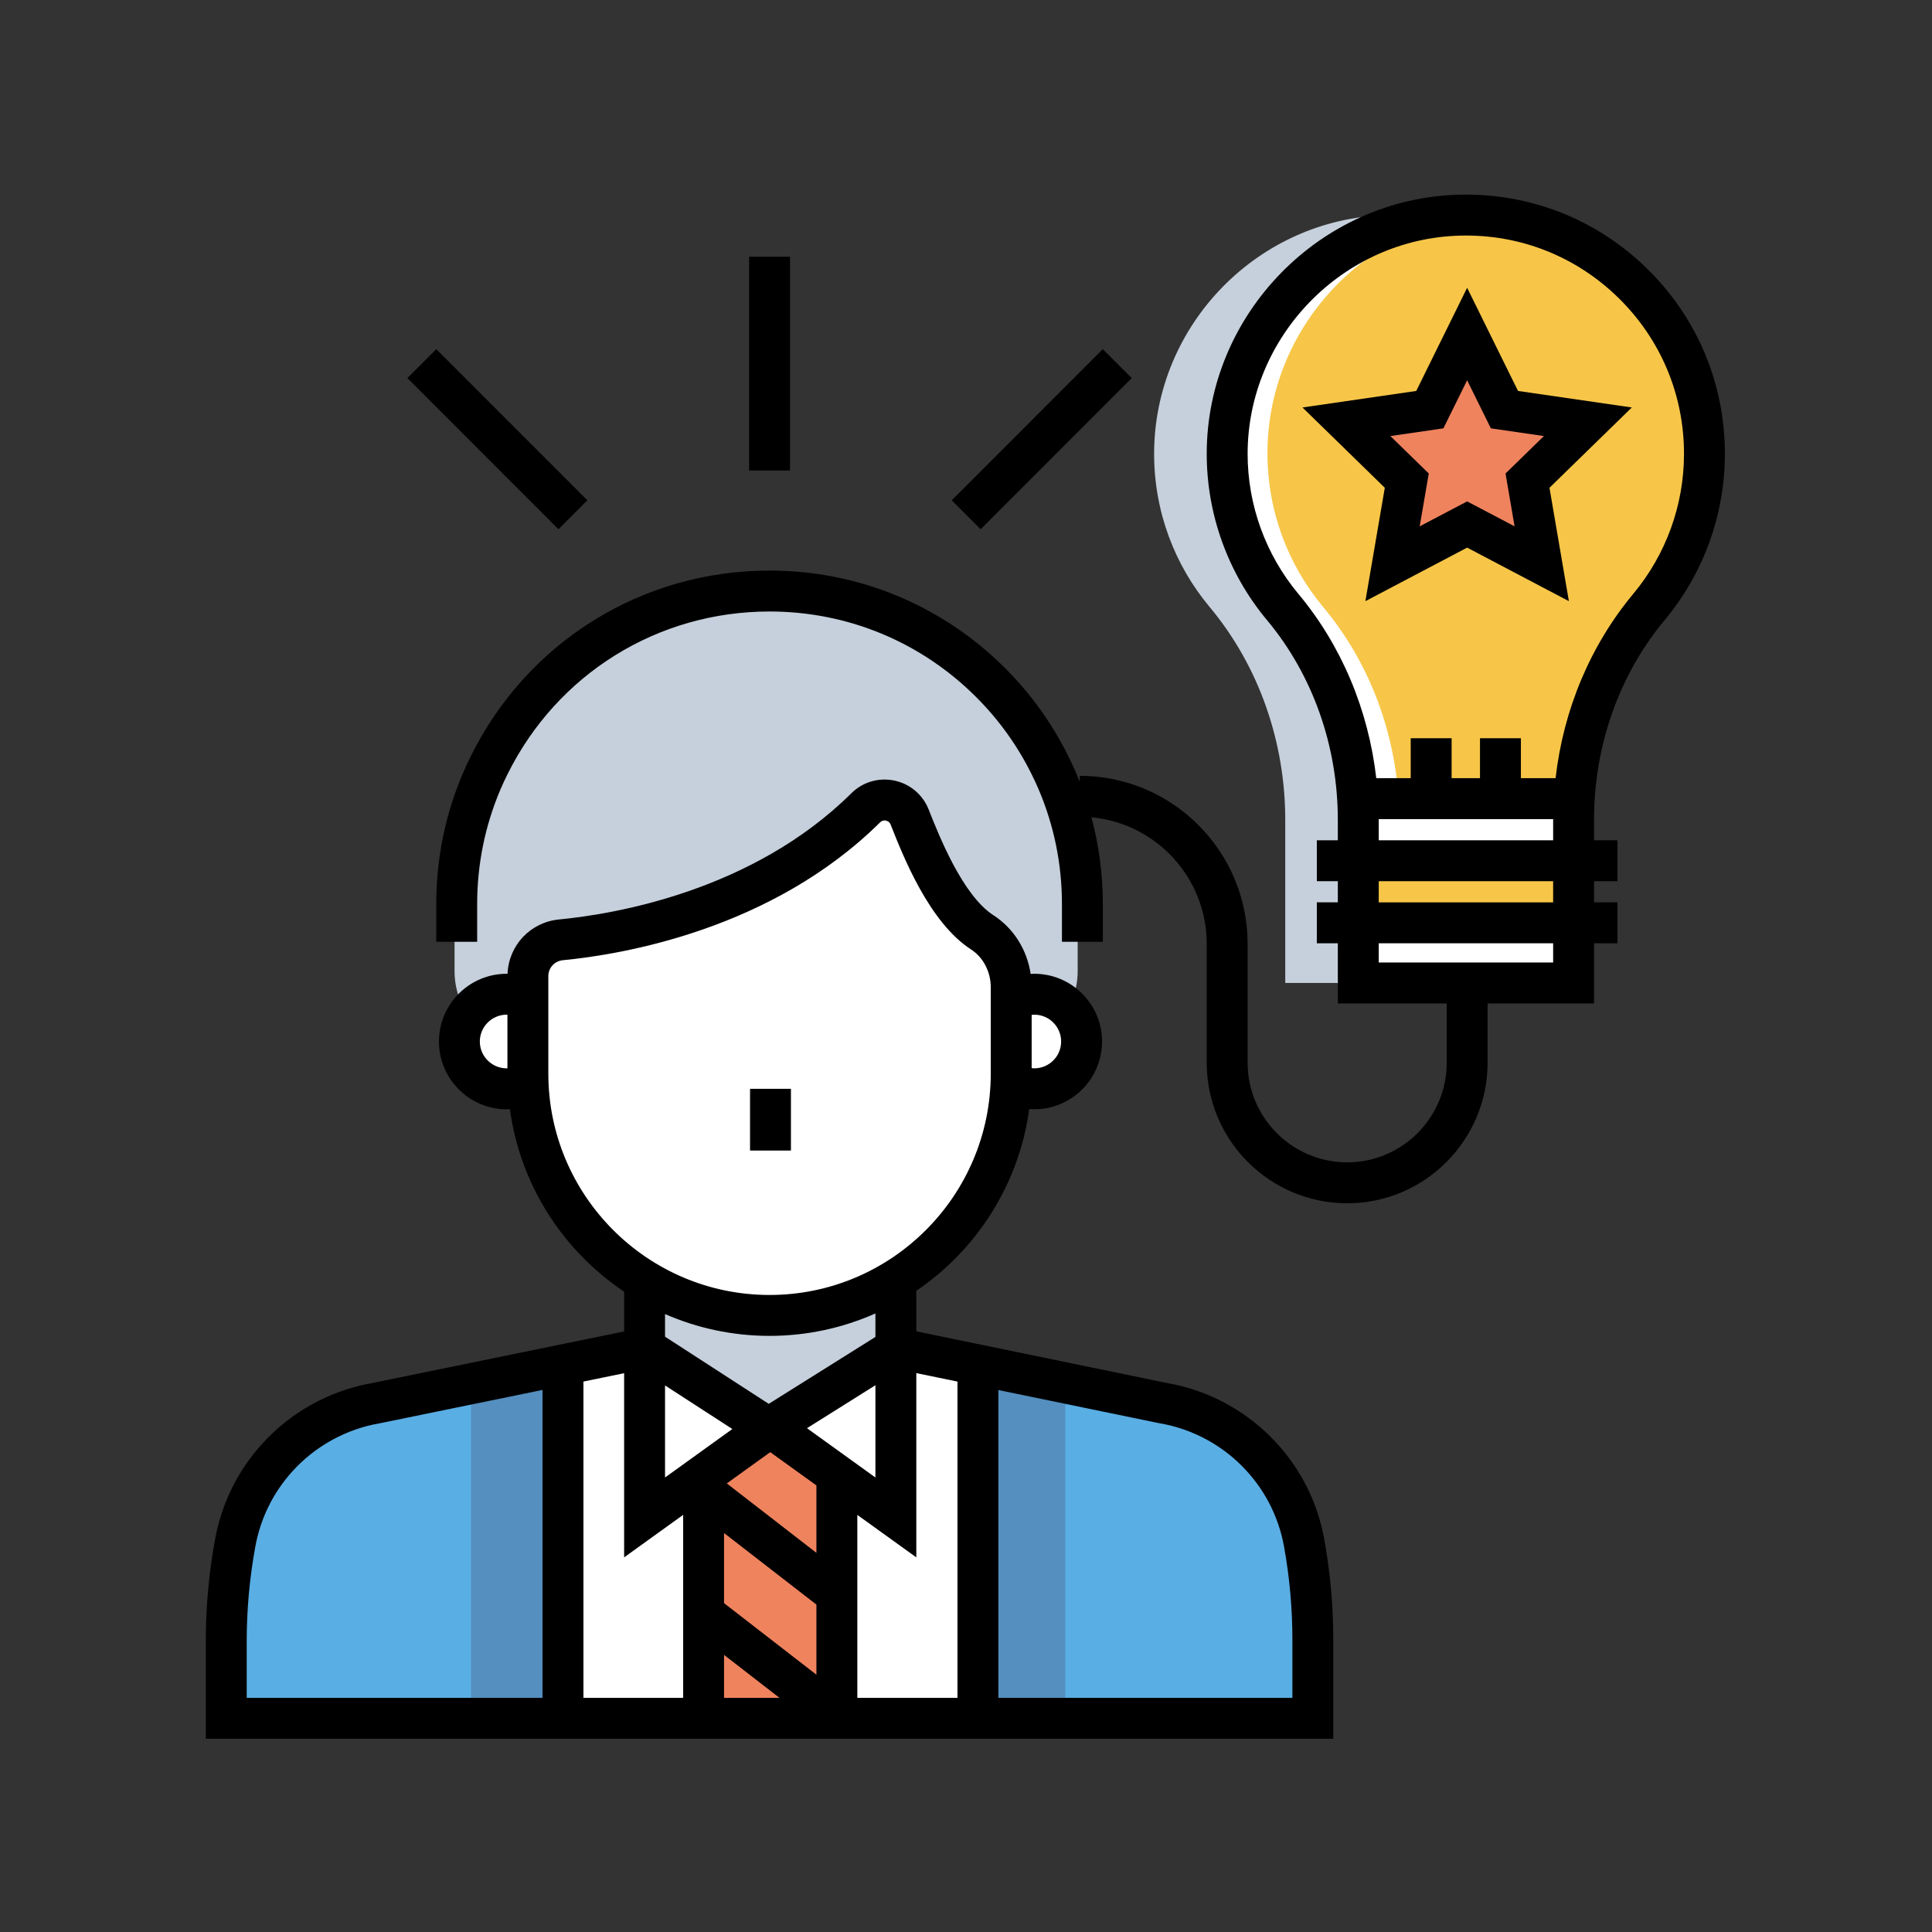 <svg xmlns="http://www.w3.org/2000/svg" xmlns:xlink="http://www.w3.org/1999/xlink" width="400" zoomAndPan="magnify" viewBox="0 0 300 300" height="400" preserveAspectRatio="xMidYMid meet" version="1.0"><rect x="0" y="0" width="300" height="300" fill="#333333" stroke="none"/><defs><clipPath id="da5e62fa90"><path d="M 31.801 121 L 208 121 L 208 270 L 31.801 270 Z M 31.801 121 " clip-rule="nonzero"/></clipPath></defs><path fill="#c6d0dc" d="M 199.574 152.633 L 199.574 127.34 C 199.574 115.281 195.547 103.488 187.82 94.238 C 182.441 87.797 179.211 79.508 179.211 70.461 C 179.223 50.449 195.383 33.879 215.375 33.41 C 236.25 32.918 253.324 49.699 253.324 70.477 C 253.324 79.508 250.098 87.785 244.734 94.219 C 237.02 103.465 233.008 115.242 233.008 127.285 L 233.008 152.633 Z M 199.574 152.633 " fill-opacity="1" fill-rule="nonzero"/><path fill="#59aee4" d="M 203.184 254.047 L 203.184 266.812 L 35.508 266.812 L 35.508 254.258 C 35.508 249.285 35.953 244.316 36.836 239.426 L 36.883 239.148 C 37.758 234.348 39.891 229.996 42.934 226.465 C 46.902 221.848 52.426 218.613 58.719 217.543 L 73.152 214.586 L 86.895 211.77 L 87.418 211.664 L 100.117 209.059 L 119.199 221.418 L 138.883 209.059 L 151.148 211.59 L 152.461 211.859 L 165.414 214.527 L 180.012 217.543 C 183.27 218.098 186.328 219.23 189.07 220.848 C 190.996 221.973 192.766 223.336 194.344 224.898 C 198.164 228.672 200.84 233.609 201.848 239.148 C 202.734 244.062 203.184 249.047 203.184 254.047 Z M 203.184 254.047 " fill-opacity="1" fill-rule="nonzero"/><path fill="#ffffff" d="M 152.461 211.859 L 152.461 266.812 L 86.895 266.812 L 86.895 211.77 L 100.117 209.059 L 118.871 221.207 L 119.199 221.418 L 119.754 221.07 L 138.883 209.059 Z M 152.461 211.859 " fill-opacity="1" fill-rule="nonzero"/><path fill="#c6d0dc" d="M 139.863 207.906 L 119.402 220.801 L 99.41 207.906 L 99.41 192.629 L 139.863 192.629 Z M 139.863 207.906 " fill-opacity="1" fill-rule="nonzero"/><path fill="#548fbf" d="M 87.418 211.664 L 87.418 266.812 L 73.152 266.812 L 73.152 214.59 L 86.895 211.77 Z M 87.418 211.664 " fill-opacity="1" fill-rule="nonzero"/><path fill="#548fbf" d="M 165.414 214.531 L 165.414 266.812 L 151.148 266.812 L 151.148 211.59 L 152.461 211.859 Z M 165.414 214.531 " fill-opacity="1" fill-rule="nonzero"/><path fill="#ef835e" d="M 130.371 229.289 L 130.371 266.812 L 108.305 266.812 L 108.305 229.289 L 118.699 221.34 L 118.871 221.207 L 119.406 220.801 L 119.754 221.07 L 120.062 221.309 Z M 130.371 229.289 " fill-opacity="1" fill-rule="nonzero"/><path fill="#c6d0dc" d="M 156.336 162.461 C 162.41 162.461 167.34 157.23 167.34 150.781 L 167.34 143.121 C 167.34 135.996 165.969 129.199 163.496 123.031 C 163.129 122.113 162.734 121.215 162.316 120.332 C 159.973 115.301 156.871 110.746 153.172 106.82 C 144.414 97.523 132.316 91.777 118.961 91.777 C 99.957 91.777 83.512 103.41 75.605 120.332 C 75.188 121.215 74.793 122.117 74.426 123.031 C 71.953 129.199 70.582 135.996 70.582 143.121 L 70.582 150.781 C 70.582 157.23 75.508 162.461 81.586 162.461 Z M 156.336 162.461 " fill-opacity="1" fill-rule="nonzero"/><path fill="#ffffff" d="M 152.082 145.262 C 154.922 147.098 156.551 150.328 156.551 153.715 L 156.551 167.023 C 156.551 187.586 139.891 204.258 119.34 204.258 C 98.785 204.258 82.125 187.586 82.125 167.023 L 82.125 152.008 C 82.125 149.113 84.324 146.699 87.203 146.422 C 96.887 145.492 118.422 141.676 134.16 126.078 C 136.258 124 139.82 124.75 140.902 127.492 C 142.855 132.441 146.613 141.723 152.082 145.262 Z M 152.082 145.262 " fill-opacity="1" fill-rule="nonzero"/><path fill="#ffffff" d="M 81.004 169.262 C 80.215 169.531 79.367 169.676 78.488 169.676 C 74.098 169.676 70.535 166.117 70.535 161.727 C 70.535 157.332 74.098 153.773 78.488 153.773 C 79.367 153.773 80.215 153.922 81.004 154.188 Z M 81.004 169.262 " fill-opacity="1" fill-rule="nonzero"/><path fill="#ffffff" d="M 157.02 153.629 C 157.871 153.34 158.781 153.184 159.727 153.184 C 164.441 153.184 168.27 157.008 168.27 161.727 C 168.27 166.441 164.441 170.266 159.727 170.266 C 158.781 170.266 157.867 170.109 157.02 169.82 Z M 157.02 153.629 " fill-opacity="1" fill-rule="nonzero"/><path fill="#ffffff" d="M 265.078 70.363 C 265.078 79.449 261.832 87.77 256.438 94.238 C 249.508 102.551 245.547 112.898 244.785 123.652 L 210.891 123.652 C 210.121 112.906 206.148 102.562 199.211 94.258 C 193.809 87.781 190.555 79.449 190.559 70.348 C 190.566 50.23 206.816 33.57 226.918 33.098 C 228.277 33.066 229.621 33.105 230.945 33.219 C 250.062 34.805 265.078 50.832 265.078 70.363 Z M 265.078 70.363 " fill-opacity="1" fill-rule="nonzero"/><path fill="#f7c648" d="M 265.078 70.363 C 265.078 79.449 261.832 87.77 256.438 94.238 C 249.508 102.551 245.547 112.898 244.785 123.652 L 217.145 123.652 C 216.371 112.906 212.402 102.562 205.465 94.258 C 200.059 87.781 196.805 79.449 196.809 70.348 C 196.82 50.977 211.883 34.812 230.945 33.219 C 250.062 34.805 265.078 50.832 265.078 70.363 Z M 265.078 70.363 " fill-opacity="1" fill-rule="nonzero"/><path fill="#ef835e" d="M 227.84 51.867 L 233.633 63.609 L 246.582 65.492 L 237.211 74.633 L 239.422 87.539 L 227.84 81.445 L 216.254 87.539 L 218.469 74.633 L 209.094 65.492 L 222.047 63.609 Z M 227.84 51.867 " fill-opacity="1" fill-rule="nonzero"/><path fill="#ffffff" d="M 211.031 143.039 L 244.648 143.039 L 244.648 152.633 L 211.031 152.633 Z M 211.031 143.039 " fill-opacity="1" fill-rule="nonzero"/><path fill="#ffffff" d="M 211.031 123.684 L 244.648 123.684 L 244.648 133.281 L 211.031 133.281 Z M 211.031 123.684 " fill-opacity="1" fill-rule="nonzero"/><path fill="#f7c648" d="M 211.031 133.602 L 244.648 133.602 L 244.648 143.195 L 211.031 143.195 Z M 211.031 133.602 " fill-opacity="1" fill-rule="nonzero"/><path fill="#000000" d="M 258.512 96.254 C 264.527 89.039 267.84 79.887 267.84 70.477 C 267.84 59.543 263.535 49.316 255.719 41.676 C 247.906 34.039 237.59 29.977 226.641 30.23 C 205 30.742 187.387 48.785 187.379 70.457 C 187.375 79.883 190.695 89.051 196.723 96.273 C 203.828 104.781 207.738 115.812 207.738 127.34 L 207.738 130.477 L 204.477 130.477 L 204.477 136.828 L 207.738 136.828 L 207.738 140.113 L 204.477 140.113 L 204.477 146.469 L 207.738 146.469 L 207.738 155.812 L 224.645 155.812 L 224.645 165.023 C 224.645 173.551 217.707 180.488 209.188 180.488 C 200.664 180.488 193.73 173.551 193.73 165.023 L 193.73 146.551 C 193.73 132.168 182.035 120.469 167.66 120.469 L 167.66 121.406 C 167.492 120.977 167.316 120.547 167.137 120.121 C 166.762 119.238 166.332 118.316 165.875 117.402 C 163.383 112.355 160.09 107.77 156.094 103.77 C 146.312 93.988 133.316 88.598 119.496 88.598 C 99.695 88.598 81.922 99.633 73.121 117.391 C 72.66 118.312 72.234 119.23 71.855 120.121 C 69.129 126.539 67.742 133.359 67.742 140.391 L 67.742 146.242 L 74.094 146.242 L 74.094 140.387 C 74.094 134.219 75.309 128.238 77.699 122.609 C 78.027 121.84 78.398 121.039 78.805 120.223 C 86.531 104.637 102.125 94.953 119.496 94.953 C 131.621 94.953 143.023 99.68 151.602 108.266 C 155.109 111.773 157.996 115.797 160.191 120.23 C 160.598 121.043 160.969 121.844 161.293 122.609 C 163.684 128.238 164.898 134.219 164.898 140.387 L 164.898 146.242 L 171.246 146.242 L 171.246 140.387 C 171.246 135.789 170.652 131.277 169.477 126.91 C 179.5 127.832 187.379 136.285 187.379 146.551 L 187.379 165.023 C 187.379 177.055 197.16 186.844 209.188 186.844 C 221.211 186.844 230.992 177.055 230.992 165.023 L 230.992 155.812 L 247.523 155.812 L 247.523 146.469 L 251.16 146.469 L 251.16 140.113 L 247.523 140.113 L 247.523 136.828 L 251.16 136.828 L 251.16 130.477 L 247.523 130.477 L 247.523 127.285 C 247.523 115.773 251.426 104.75 258.512 96.254 Z M 201.598 92.199 C 196.52 86.121 193.727 78.398 193.73 70.461 C 193.738 52.211 208.566 37.016 226.793 36.586 C 236.004 36.359 244.699 39.793 251.281 46.223 C 257.863 52.656 261.492 61.27 261.492 70.477 C 261.492 78.398 258.699 86.109 253.637 92.18 C 246.941 100.211 242.762 110.207 241.551 120.836 L 236.164 120.836 L 236.164 114.633 L 229.812 114.633 L 229.812 120.836 L 225.406 120.836 L 225.406 114.633 L 219.055 114.633 L 219.055 120.836 L 213.707 120.836 C 212.484 110.211 208.301 100.223 201.598 92.199 Z M 241.172 149.457 L 214.09 149.457 L 214.09 146.469 L 241.172 146.469 Z M 241.172 140.117 L 214.09 140.117 L 214.09 136.832 L 241.172 136.832 Z M 214.09 130.477 L 214.09 127.34 C 214.09 127.289 214.086 127.242 214.086 127.191 L 241.176 127.191 C 241.176 127.223 241.172 127.254 241.172 127.289 L 241.172 130.477 Z M 214.09 130.477 " fill-opacity="1" fill-rule="nonzero"/><path fill="#000000" d="M 116.465 169.07 L 122.816 169.07 L 122.816 178.656 L 116.465 178.656 Z M 116.465 169.07 " fill-opacity="1" fill-rule="nonzero"/><path fill="#000000" d="M 116.32 39.863 L 122.672 39.863 L 122.672 73.062 L 116.32 73.062 Z M 116.32 39.863 " fill-opacity="1" fill-rule="nonzero"/><path fill="#000000" d="M 147.781 77.691 L 171.242 54.215 L 175.734 58.711 L 152.273 82.184 Z M 147.781 77.691 " fill-opacity="1" fill-rule="nonzero"/><path fill="#000000" d="M 91.207 77.688 L 86.719 82.184 L 63.258 58.707 L 67.746 54.215 Z M 91.207 77.688 " fill-opacity="1" fill-rule="nonzero"/><path fill="#000000" d="M 212.016 93.348 L 227.816 85.035 L 243.617 93.348 L 240.602 75.742 L 253.387 63.273 L 235.719 60.707 L 227.816 44.688 L 219.914 60.707 L 202.25 63.273 L 215.031 75.742 Z M 224.133 66.512 L 227.816 59.047 L 231.5 66.512 L 239.738 67.711 L 233.777 73.523 L 235.184 81.73 L 227.816 77.855 L 220.449 81.73 L 221.859 73.523 L 215.898 67.711 Z M 224.133 66.512 " fill-opacity="1" fill-rule="nonzero"/><g clip-path="url(#da5e62fa90)"><path fill="#000000" d="M 33.344 239.309 C 32.422 244.418 31.957 249.629 31.957 254.805 L 31.957 269.992 L 207.031 269.992 L 207.031 254.59 C 207.031 249.387 206.562 244.152 205.637 239.035 C 204.535 232.918 201.613 227.375 197.195 223.004 C 195.254 221.078 193.039 219.418 190.609 218.07 C 187.664 216.434 184.477 215.312 181.125 214.738 L 142.285 206.727 L 142.285 200.434 C 151.648 194.082 158.223 183.93 159.816 172.215 C 160.078 172.234 160.34 172.246 160.605 172.246 C 166.406 172.246 171.125 167.527 171.125 161.727 C 171.125 155.926 166.406 151.207 160.605 151.207 C 160.418 151.207 160.227 151.219 160.039 151.23 C 159.477 147.469 157.402 144.148 154.242 142.102 L 154.238 142.102 C 149.449 138.996 145.77 129.668 144.195 125.684 C 143.289 123.391 141.305 121.715 138.879 121.207 C 136.457 120.695 133.961 121.43 132.207 123.168 C 116.84 138.398 95.324 141.957 86.789 142.777 C 82.352 143.203 78.988 146.801 78.812 151.211 C 78.766 151.211 78.723 151.207 78.68 151.207 C 72.879 151.207 68.16 155.926 68.16 161.727 C 68.16 167.527 72.879 172.25 78.68 172.25 C 78.848 172.25 79.012 172.234 79.176 172.227 C 80.781 184.027 87.449 194.234 96.918 200.574 L 96.918 206.746 L 57.906 214.738 C 51.234 215.883 45.078 219.293 40.566 224.348 C 36.863 228.484 34.383 233.562 33.391 239.055 Z M 164.773 161.727 C 164.773 164.023 162.906 165.891 160.605 165.891 C 160.469 165.891 160.332 165.871 160.195 165.859 L 160.195 157.594 C 160.332 157.578 160.469 157.559 160.605 157.559 C 162.906 157.559 164.773 159.43 164.773 161.727 Z M 119.602 225.492 L 126.773 230.656 L 126.773 241.125 L 112.859 230.344 Z M 112.43 238.047 L 126.773 249.16 L 126.773 260.047 L 112.43 248.938 Z M 112.43 256.973 L 121.035 263.637 L 112.43 263.637 Z M 133.125 235.23 L 142.285 241.828 L 142.285 213.215 L 148.676 214.531 L 148.676 263.637 L 133.125 263.637 Z M 135.934 229.426 L 125.309 221.77 L 135.934 215.098 Z M 103.266 229.426 L 103.266 215.129 L 113.719 221.898 Z M 106.082 235.227 L 106.082 263.637 L 90.594 263.637 L 90.594 214.527 L 96.914 213.23 L 96.914 241.828 Z M 180.008 220.992 C 182.664 221.445 185.195 222.332 187.531 223.625 C 189.449 224.691 191.199 226 192.727 227.52 C 196.215 230.969 198.52 235.344 199.387 240.164 C 200.246 244.91 200.684 249.766 200.684 254.59 L 200.684 263.637 L 155.027 263.637 L 155.027 215.844 L 179.898 220.973 Z M 74.508 161.727 C 74.508 159.43 76.379 157.559 78.68 157.559 C 78.719 157.559 78.754 157.566 78.793 157.57 L 78.793 165.883 C 78.754 165.883 78.719 165.891 78.68 165.891 C 76.379 165.891 74.508 164.023 74.508 161.727 Z M 85.145 166.711 L 85.145 151.57 C 85.145 150.285 86.113 149.227 87.395 149.102 C 96.609 148.215 119.855 144.352 136.676 127.68 C 136.902 127.457 137.152 127.402 137.352 127.402 C 137.438 127.402 137.516 127.41 137.574 127.422 C 137.77 127.465 138.121 127.598 138.289 128.02 C 140.234 132.953 144.285 143.227 150.789 147.434 C 152.676 148.656 153.844 150.898 153.844 153.289 L 153.844 166.711 C 153.844 185.664 138.438 201.082 119.496 201.082 C 100.555 201.082 85.145 185.664 85.145 166.711 Z M 119.496 207.434 C 125.344 207.434 130.902 206.184 135.934 203.953 L 135.934 207.598 L 119.371 217.988 L 103.266 207.559 L 103.266 204.047 C 108.242 206.223 113.727 207.434 119.496 207.434 Z M 38.309 254.805 C 38.309 250.008 38.742 245.176 39.598 240.418 L 39.645 240.164 C 40.422 235.852 42.379 231.848 45.301 228.582 C 48.871 224.582 53.742 221.887 59.023 220.996 L 84.242 215.828 L 84.242 263.637 L 38.309 263.637 Z M 38.309 254.805 " fill-opacity="1" fill-rule="nonzero"/></g></svg>